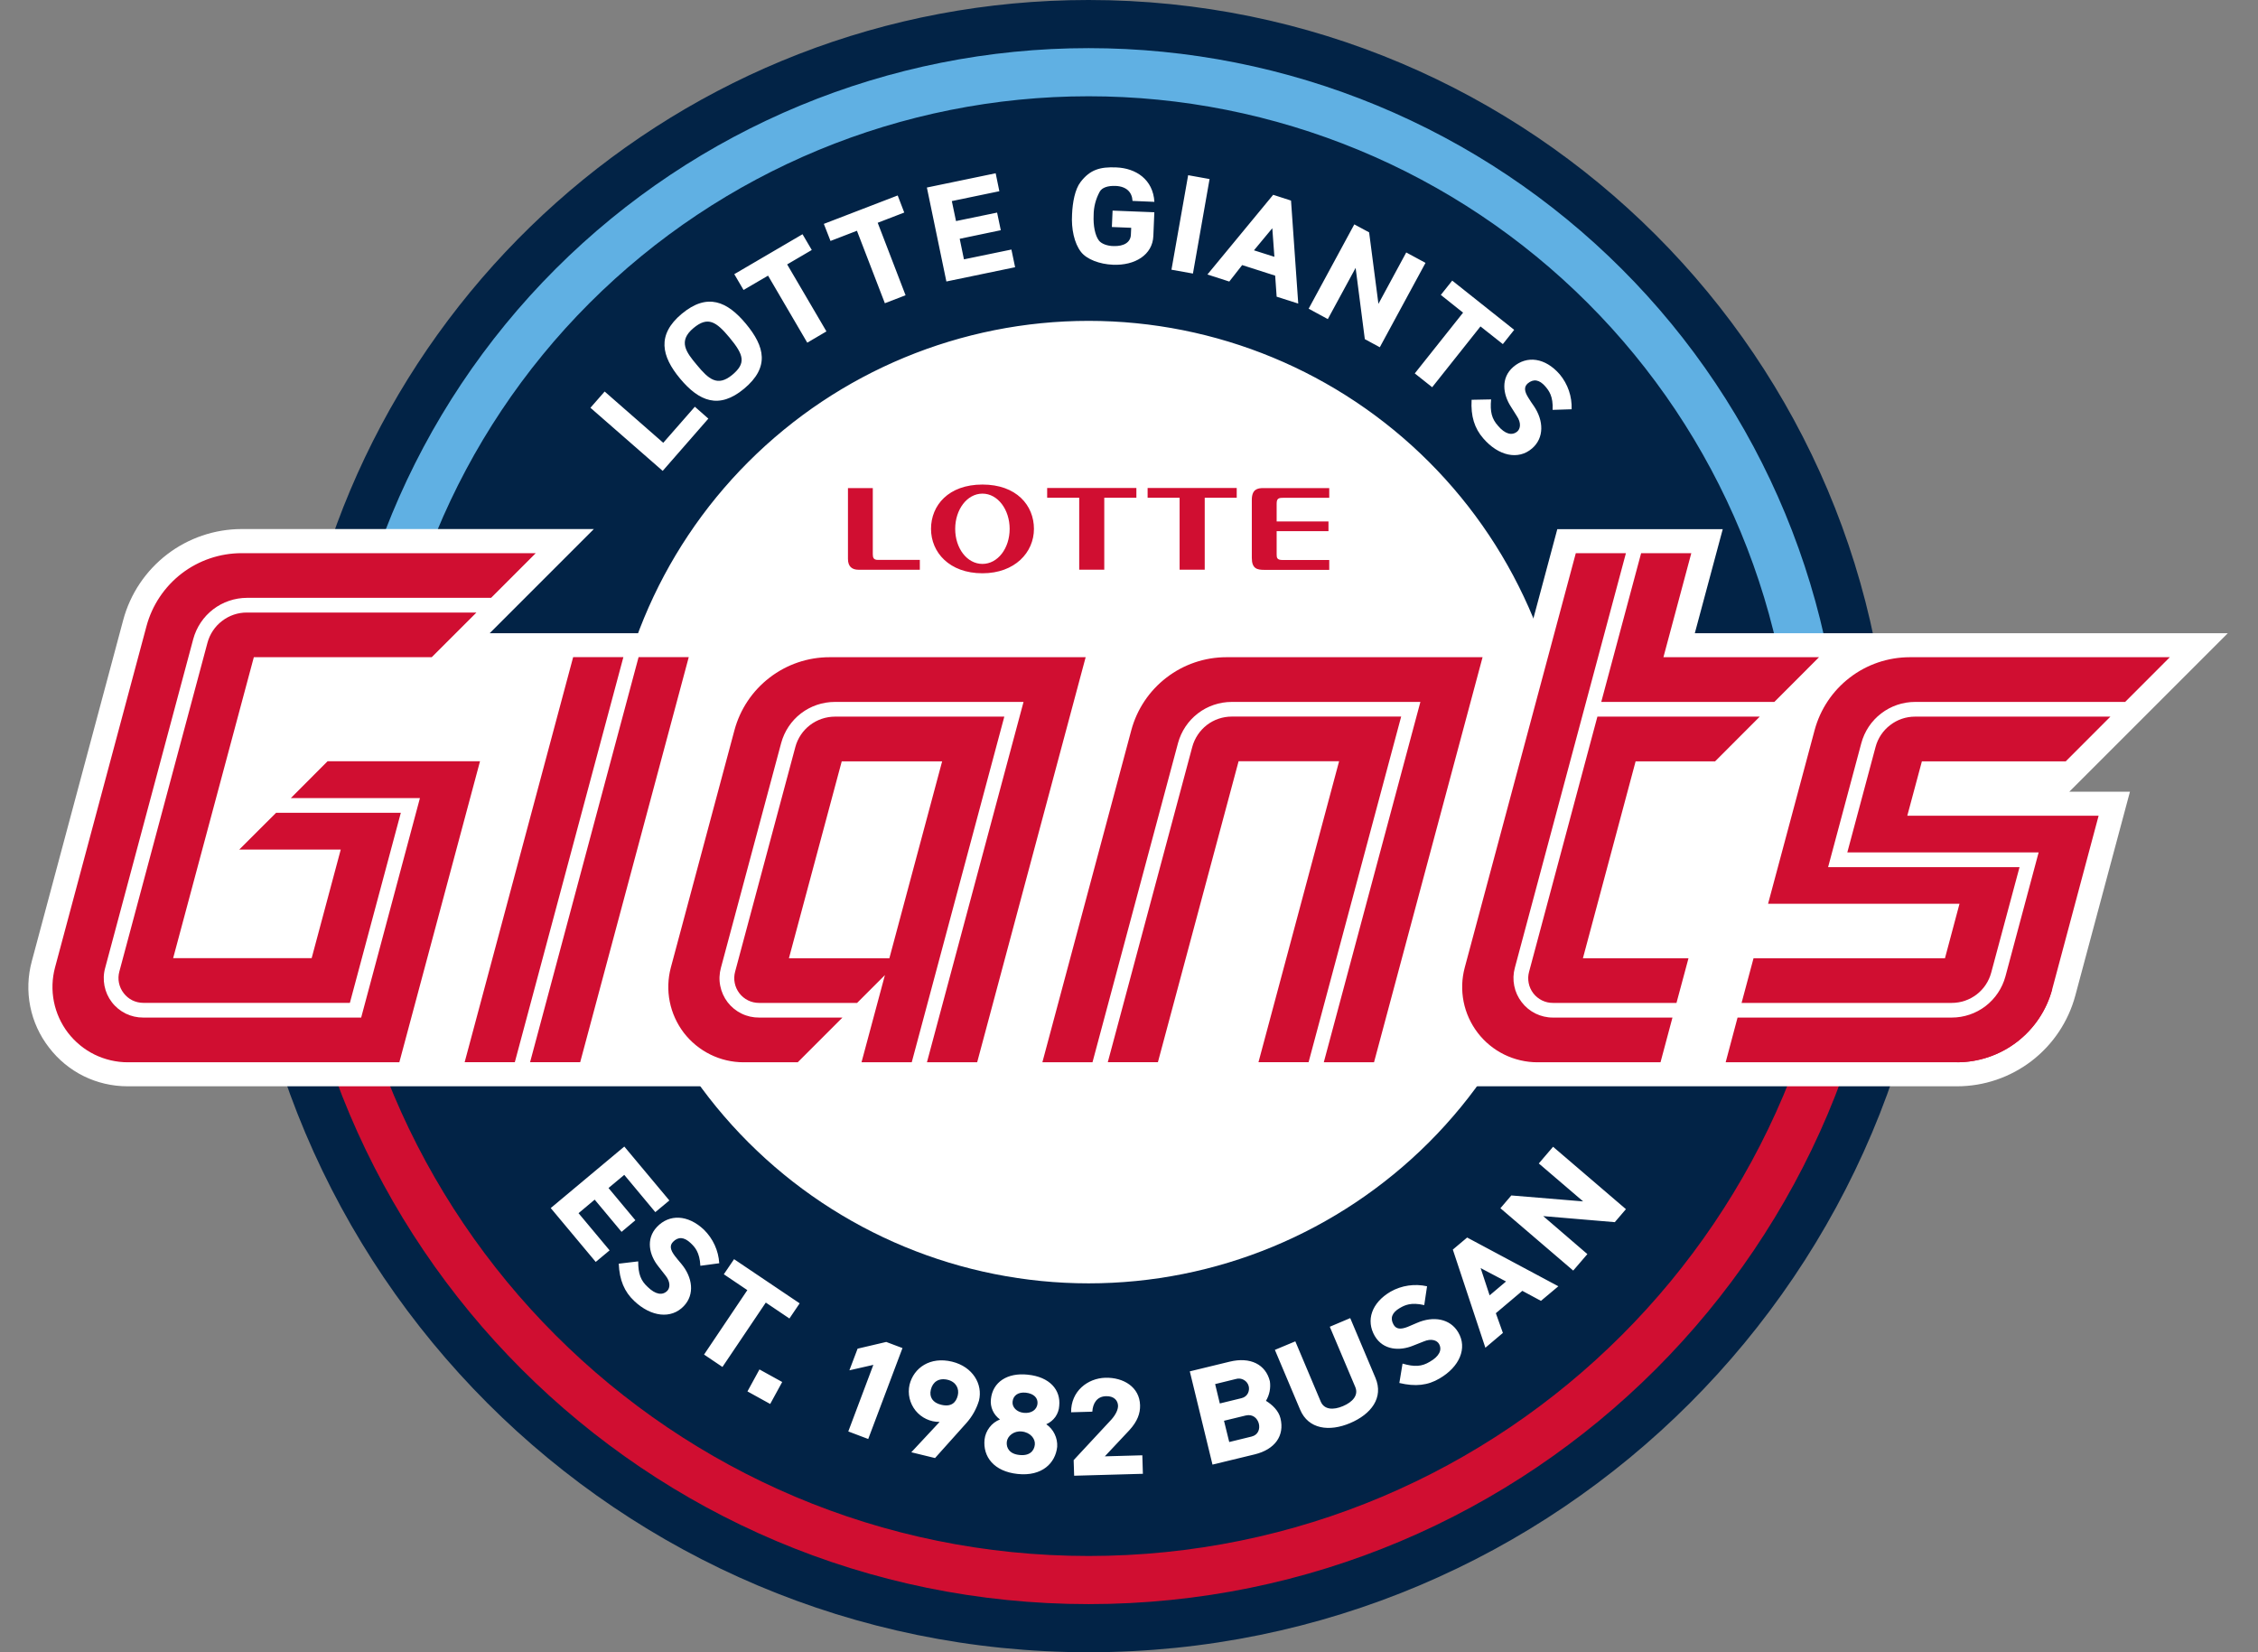 <svg width="41" height="30" viewBox="0 0 41 30" fill="none" xmlns="http://www.w3.org/2000/svg">
<rect x="0" y="0" width="41" height="30" fill="#808080" stroke="none"/>
<g clip-path="url(#clip0_25_1878)">
<path d="M19.766 0C12.342 0 6.229 5.56 5.331 12.742C5.189 13.357 5.101 13.963 5.039 14.563H4.332C4.332 23.089 11.241 30 19.766 30C28.292 30 35.203 23.089 35.203 14.563H34.33C34.33 15.195 34.276 15.813 34.198 16.423C34.052 15.799 33.812 15.176 33.456 14.563H34.33C34.33 6.519 27.809 0 19.766 0Z" fill="#022346"/>
<path d="M19.767 29.126C27.81 29.126 34.33 22.607 34.33 14.564H33.457C33.457 22.124 27.327 28.252 19.767 28.252C12.208 28.252 6.078 22.124 6.078 14.564H5.205C5.205 22.607 11.725 29.126 19.767 29.126Z" fill="#D00E31"/>
<path d="M19.767 0.874C16.137 0.874 12.655 2.317 10.087 4.884C7.52 7.451 6.078 10.933 6.078 14.564H6.952C6.952 11.165 8.302 7.905 10.705 5.502C13.109 3.099 16.368 1.748 19.767 1.748C21.45 1.748 23.117 2.08 24.672 2.724C26.227 3.368 27.639 4.312 28.829 5.502C30.019 6.692 30.963 8.105 31.607 9.66C32.252 11.215 32.583 12.881 32.583 14.564H33.457C33.457 12.766 33.103 10.986 32.415 9.325C31.727 7.664 30.719 6.155 29.447 4.884C28.176 3.613 26.667 2.604 25.006 1.916C23.345 1.228 21.565 0.874 19.767 0.874Z" fill="#60B0E3"/>
<path d="M28.505 14.564C28.505 16.881 27.584 19.104 25.946 20.742C24.307 22.381 22.085 23.302 19.767 23.302C17.45 23.302 15.228 22.381 13.589 20.742C11.95 19.104 11.03 16.881 11.03 14.564C11.03 12.247 11.95 10.024 13.589 8.386C15.228 6.747 17.45 5.826 19.767 5.826C22.085 5.826 24.307 6.747 25.946 8.386C27.584 10.024 28.505 12.247 28.505 14.564ZM10.721 7.404L12.033 8.55L12.862 7.601L12.617 7.385L12.043 8.04L10.979 7.109L10.721 7.404ZM13.512 7.057C13.056 7.438 12.694 7.288 12.35 6.876C12.008 6.466 11.924 6.078 12.379 5.698C12.845 5.31 13.206 5.473 13.544 5.879C13.89 6.295 13.976 6.67 13.512 7.057M12.593 5.956C12.307 6.194 12.458 6.394 12.653 6.626C12.864 6.881 13.027 7.031 13.299 6.804C13.546 6.596 13.512 6.449 13.246 6.129C13.006 5.841 12.854 5.738 12.593 5.956Z" fill="white"/>
<path d="M14.293 4.801L15.006 6.017L14.658 6.222L13.946 5.005L13.501 5.265L13.333 4.978L14.572 4.253L14.74 4.539L14.293 4.801ZM15.937 4.045L16.443 5.361L16.067 5.506L15.56 4.19L15.08 4.375L14.959 4.065L16.3 3.549L16.419 3.859L15.937 4.045ZM17.184 5.111L16.83 3.405L18.079 3.146L18.146 3.472L17.283 3.651L17.359 4.014L18.105 3.86L18.172 4.18L17.426 4.336L17.503 4.709L18.365 4.531L18.432 4.852L17.184 5.111ZM20.942 4.286C20.928 4.627 20.608 4.824 20.209 4.807C19.964 4.797 19.732 4.708 19.628 4.574C19.506 4.417 19.45 4.155 19.466 3.892C19.475 3.675 19.519 3.438 19.619 3.307C19.792 3.079 19.977 3.027 20.271 3.04C20.624 3.054 20.937 3.257 20.961 3.665L20.564 3.648C20.556 3.491 20.455 3.385 20.259 3.376C20.116 3.37 20.009 3.405 19.967 3.483C19.896 3.614 19.858 3.76 19.858 3.908C19.849 4.097 19.884 4.278 19.955 4.369C20 4.426 20.105 4.467 20.221 4.468C20.412 4.474 20.528 4.397 20.534 4.264L20.54 4.136L20.189 4.122L20.202 3.824L20.96 3.854L20.942 4.286ZM21.271 4.897L21.661 4.967L21.963 3.251L21.574 3.181L21.271 4.897ZM23.181 5.387L23.154 5.005L22.555 4.813L22.321 5.112L21.924 4.984L23.118 3.537L23.442 3.642L23.573 5.512L23.181 5.387ZM23.102 4.144L22.769 4.545L23.14 4.663L23.102 4.144ZM24.782 6.158L24.615 4.864L24.11 5.794L23.762 5.605L24.591 4.074L24.86 4.219L25.029 5.517L25.534 4.584L25.884 4.773L25.054 6.305L24.782 6.158ZM26.882 5.927L26.005 7.031L25.689 6.78L26.566 5.677L26.162 5.355L26.369 5.095L27.494 5.989L27.288 6.248L26.882 5.927ZM26.934 7.961C26.773 7.777 26.704 7.557 26.721 7.259L27.075 7.252C27.054 7.478 27.087 7.604 27.201 7.732C27.328 7.881 27.453 7.916 27.55 7.835C27.605 7.788 27.628 7.681 27.541 7.553L27.432 7.38C27.291 7.161 27.246 6.863 27.477 6.663C27.726 6.449 28.058 6.495 28.32 6.796C28.469 6.974 28.546 7.2 28.537 7.431L28.192 7.442C28.204 7.195 28.125 7.093 28.059 7.016C27.951 6.891 27.843 6.875 27.74 6.962C27.669 7.025 27.679 7.105 27.749 7.218C27.769 7.253 27.833 7.348 27.851 7.372C28.032 7.638 28.041 7.951 27.819 8.142C27.568 8.36 27.208 8.278 26.934 7.961ZM37.689 14.26L40.452 11.497H30.774L31.281 9.608H28.277L27.771 11.497H8.892L10.783 9.606H4.386C3.897 9.607 3.421 9.769 3.033 10.067C2.645 10.365 2.365 10.783 2.238 11.255L0.577 17.455C0.505 17.722 0.495 18.002 0.549 18.274C0.603 18.545 0.719 18.8 0.889 19.019C1.232 19.468 1.754 19.724 2.318 19.724H35.535C36.025 19.724 36.5 19.562 36.889 19.264C37.277 18.966 37.556 18.549 37.683 18.076L38.675 14.375H37.574L37.689 14.26Z" fill="white"/>
<path d="M9.347 19.288L11.318 11.933H11.594L9.623 19.288H9.347ZM15.297 18.476H13.784C13.674 18.477 13.565 18.453 13.465 18.404C13.366 18.356 13.279 18.285 13.212 18.198C13.145 18.11 13.099 18.008 13.078 17.9C13.056 17.791 13.061 17.68 13.09 17.573L14.184 13.492C14.242 13.278 14.368 13.088 14.544 12.953C14.721 12.818 14.937 12.745 15.159 12.745H18.585L16.831 19.288H16.555L18.236 13.011H15.159C14.995 13.011 14.836 13.065 14.707 13.165C14.578 13.265 14.485 13.404 14.443 13.562L13.349 17.643C13.331 17.71 13.328 17.78 13.341 17.848C13.355 17.916 13.383 17.979 13.426 18.034C13.468 18.089 13.522 18.133 13.584 18.164C13.646 18.194 13.715 18.209 13.784 18.209H15.563L15.297 18.476ZM20.115 19.288L21.649 13.562C21.692 13.404 21.785 13.265 21.914 13.165C22.044 13.066 22.203 13.012 22.366 13.012H25.444L23.761 19.288H24.039L25.791 12.745H22.366C22.144 12.745 21.928 12.818 21.752 12.953C21.575 13.088 21.448 13.278 21.39 13.492L19.838 19.288H20.115ZM30.369 18.476H28.2C28.089 18.477 27.981 18.452 27.882 18.403C27.783 18.354 27.697 18.283 27.631 18.195C27.563 18.109 27.517 18.007 27.495 17.899C27.473 17.791 27.477 17.679 27.506 17.573L29.524 10.044H29.801L29.076 12.745H32.221L31.953 13.012H29.005L27.765 17.643C27.746 17.71 27.743 17.78 27.757 17.848C27.77 17.916 27.799 17.979 27.841 18.034C27.883 18.089 27.937 18.133 28 18.164C28.062 18.194 28.13 18.209 28.2 18.209H30.441L30.369 18.476ZM31.622 18.209H35.439C35.602 18.208 35.761 18.154 35.89 18.055C36.02 17.956 36.112 17.816 36.155 17.659L36.668 15.743H33.194L33.796 13.492C33.854 13.277 33.98 13.088 34.157 12.953C34.333 12.817 34.549 12.743 34.772 12.743H38.586L38.319 13.011H34.772C34.608 13.011 34.45 13.065 34.32 13.165C34.191 13.264 34.097 13.403 34.055 13.561L33.541 15.476H37.017L36.414 17.727C36.356 17.942 36.229 18.131 36.053 18.267C35.877 18.402 35.661 18.476 35.439 18.476H31.55L31.622 18.209ZM4.484 10.855C4.262 10.856 4.046 10.929 3.87 11.064C3.694 11.199 3.567 11.389 3.509 11.603L1.909 17.573C1.881 17.679 1.877 17.791 1.898 17.899C1.92 18.007 1.966 18.108 2.033 18.196C2.1 18.283 2.186 18.354 2.284 18.403C2.383 18.451 2.492 18.477 2.602 18.476H6.558L7.625 14.493H5.281L5.013 14.759H7.277L6.352 18.21H2.602C2.533 18.21 2.465 18.195 2.403 18.164C2.341 18.134 2.287 18.089 2.245 18.034C2.203 17.98 2.173 17.916 2.16 17.848C2.146 17.78 2.149 17.71 2.167 17.643L3.767 11.673C3.809 11.515 3.902 11.376 4.032 11.276C4.161 11.177 4.32 11.123 4.484 11.123H8.65L8.916 10.855L4.484 10.855Z" fill="white"/>
<path d="M35.58 16.41L35.316 17.399H31.84L31.623 18.21H35.439C35.603 18.21 35.762 18.156 35.892 18.056C36.021 17.957 36.114 17.817 36.156 17.659L36.67 15.745H33.194L33.797 13.494C33.855 13.279 33.981 13.089 34.158 12.954C34.334 12.819 34.55 12.745 34.772 12.745H38.588L39.399 11.933H34.676C34.282 11.934 33.9 12.063 33.588 12.303C33.276 12.542 33.051 12.878 32.949 13.258L32.104 16.41H35.58Z" fill="#D00E31"/>
<path d="M31.334 19.288H35.535C35.929 19.288 36.312 19.158 36.624 18.918C36.936 18.679 37.161 18.343 37.263 17.963L38.106 14.811H34.632L34.897 13.824H37.509L38.32 13.012H34.772C34.608 13.012 34.45 13.066 34.321 13.166C34.191 13.265 34.098 13.404 34.056 13.562L33.543 15.477H37.017L36.414 17.729C36.356 17.943 36.229 18.133 36.053 18.268C35.877 18.403 35.661 18.476 35.439 18.476H31.55L31.334 19.288ZM12.506 11.932H11.595L9.625 19.286H10.535L12.506 11.932ZM10.407 11.932L8.437 19.286H9.348L11.319 11.932H10.407ZM15.062 11.933C14.669 11.933 14.287 12.063 13.975 12.303C13.663 12.542 13.438 12.878 13.336 13.258L12.181 17.567C12.127 17.77 12.12 17.982 12.161 18.187C12.202 18.393 12.29 18.586 12.417 18.753C12.545 18.919 12.709 19.053 12.896 19.146C13.084 19.239 13.291 19.288 13.501 19.288H14.485L15.297 18.476H13.784C13.674 18.477 13.565 18.453 13.465 18.404C13.366 18.356 13.279 18.285 13.212 18.198C13.145 18.11 13.099 18.008 13.078 17.9C13.056 17.791 13.061 17.68 13.09 17.573L14.184 13.492C14.242 13.278 14.368 13.088 14.544 12.953C14.721 12.818 14.936 12.745 15.159 12.745H18.585L16.831 19.288H17.743L19.713 11.933H15.062ZM21.39 13.492C21.448 13.278 21.575 13.088 21.751 12.953C21.927 12.818 22.143 12.745 22.365 12.745H25.791L24.037 19.288H24.949L26.92 11.933H22.269C21.875 11.933 21.493 12.063 21.181 12.303C20.869 12.542 20.644 12.878 20.542 13.258L18.927 19.288H19.837L21.39 13.492Z" fill="#D00E31"/>
<path d="M22.49 13.822L21.025 19.286H20.115L21.649 13.561C21.692 13.403 21.785 13.264 21.914 13.164C22.043 13.065 22.202 13.011 22.365 13.011H25.442L23.761 19.286H22.851L24.315 13.822L22.49 13.822ZM30.71 10.044H29.799L29.075 12.745H32.218L33.029 11.933H30.204L30.71 10.044ZM27.765 17.643C27.746 17.71 27.744 17.78 27.757 17.848C27.77 17.916 27.799 17.98 27.841 18.035C27.883 18.09 27.938 18.134 28 18.165C28.062 18.195 28.13 18.211 28.2 18.21H30.441L30.659 17.399H28.742L29.699 13.824H31.142L31.953 13.012H29.005L27.765 17.643Z" fill="#D00E31"/>
<path d="M29.523 10.044H28.613L26.596 17.569C26.542 17.771 26.535 17.983 26.576 18.189C26.617 18.394 26.705 18.587 26.832 18.753C26.96 18.92 27.124 19.054 27.312 19.147C27.5 19.239 27.707 19.288 27.916 19.288H30.151L30.368 18.476H28.198C28.088 18.477 27.98 18.451 27.881 18.403C27.782 18.354 27.696 18.283 27.63 18.196C27.562 18.108 27.516 18.007 27.495 17.899C27.473 17.791 27.477 17.679 27.506 17.573L29.523 10.044ZM15.159 13.012C14.995 13.013 14.837 13.067 14.707 13.166C14.578 13.265 14.484 13.405 14.442 13.562C14.17 14.583 13.348 17.643 13.348 17.643C13.33 17.71 13.327 17.78 13.341 17.848C13.354 17.915 13.383 17.979 13.425 18.034C13.467 18.089 13.521 18.133 13.583 18.164C13.645 18.195 13.714 18.21 13.783 18.21H15.563L16.068 17.705L15.643 19.288H16.555L18.236 13.012L15.159 13.012ZM16.149 17.399H14.325L15.284 13.824H17.107L16.149 17.399ZM35.535 19.288C35.929 19.287 36.311 19.157 36.623 18.918C36.935 18.678 37.16 18.343 37.262 17.963M3.767 11.671L2.167 17.641C2.149 17.708 2.146 17.778 2.16 17.846C2.174 17.914 2.203 17.978 2.246 18.033C2.287 18.087 2.341 18.132 2.403 18.163C2.465 18.193 2.533 18.209 2.602 18.209H6.353L7.278 14.758H5.013L4.344 15.426H6.187L5.659 17.397H3.144L4.609 11.933H7.839L8.651 11.122H4.484C4.32 11.121 4.162 11.175 4.032 11.275C3.902 11.374 3.809 11.514 3.767 11.671" fill="#D00E31"/>
<path d="M6.558 18.476H2.602C2.491 18.477 2.382 18.452 2.283 18.404C2.184 18.355 2.098 18.285 2.031 18.197C1.964 18.11 1.918 18.008 1.897 17.899C1.876 17.791 1.88 17.679 1.91 17.573L3.509 11.603C3.567 11.389 3.694 11.199 3.87 11.064C4.046 10.929 4.262 10.856 4.484 10.855H8.917L9.728 10.044H4.388C3.994 10.044 3.611 10.174 3.299 10.413C2.987 10.653 2.762 10.989 2.66 11.369L0.999 17.567C0.945 17.77 0.938 17.982 0.979 18.188C1.02 18.393 1.108 18.587 1.235 18.753C1.363 18.919 1.527 19.054 1.715 19.147C1.903 19.239 2.11 19.288 2.32 19.288H7.251L8.716 13.822H5.948L5.281 14.491H7.625L6.558 18.476ZM15.848 10.064C15.848 10.124 15.862 10.166 15.938 10.166H16.702V10.345H15.589C15.467 10.345 15.397 10.283 15.397 10.149V8.862H15.848V10.064ZM17.839 10.409C17.238 10.409 16.905 10.029 16.905 9.603C16.905 9.176 17.222 8.798 17.839 8.798C18.457 8.798 18.774 9.176 18.774 9.603C18.774 10.03 18.428 10.409 17.839 10.409ZM17.344 9.603C17.344 9.954 17.558 10.239 17.839 10.239C18.119 10.239 18.333 9.954 18.333 9.603C18.333 9.254 18.119 8.963 17.839 8.963C17.558 8.963 17.344 9.254 17.344 9.603M20.051 9.038V10.344H19.596V9.038H19.014V8.86H20.634V9.038H20.051ZM21.875 9.038V10.344H21.419V9.038H20.838V8.86H22.456V9.038H21.875ZM24.122 9.468V9.644H23.181V10.063C23.181 10.123 23.184 10.168 23.285 10.168H24.136V10.347H22.955C22.827 10.347 22.73 10.326 22.73 10.13V9.077C22.73 8.883 22.833 8.862 22.941 8.862H24.136V9.039H23.297C23.216 9.039 23.181 9.051 23.181 9.145V9.468L24.122 9.468Z" fill="#D00E31"/>
<path d="M10 21.935L11.336 20.818L12.154 21.797L11.899 22.009L11.335 21.332L11.049 21.571L11.537 22.156L11.286 22.367L10.798 21.782L10.505 22.028L11.069 22.703L10.817 22.913L10 21.935ZM11.517 23.623C11.338 23.456 11.248 23.244 11.235 22.945L11.588 22.903C11.588 23.13 11.635 23.252 11.76 23.367C11.901 23.505 12.029 23.527 12.117 23.437C12.167 23.385 12.179 23.276 12.081 23.156L11.955 22.995C11.792 22.793 11.719 22.5 11.928 22.278C12.154 22.039 12.491 22.054 12.781 22.327C12.946 22.489 13.046 22.706 13.06 22.937L12.717 22.983C12.705 22.736 12.616 22.642 12.542 22.572C12.421 22.457 12.314 22.452 12.219 22.55C12.155 22.618 12.173 22.697 12.253 22.803C12.291 22.852 12.33 22.9 12.371 22.947C12.577 23.194 12.618 23.504 12.416 23.715C12.187 23.956 11.821 23.911 11.517 23.623ZM13.905 23.651L13.118 24.82L12.784 24.595L13.57 23.425L13.143 23.137L13.329 22.863L14.52 23.665L14.334 23.94L13.905 23.651ZM13.572 25.264L13.985 25.492L14.203 25.093L13.79 24.865L13.572 25.264ZM15.572 24.488L15.423 24.881L15.858 24.782L15.403 25.991L15.765 26.128L16.387 24.477L16.092 24.366L15.572 24.488ZM17.288 24.724C17.664 24.816 17.849 25.134 17.776 25.431C17.73 25.583 17.651 25.723 17.545 25.841L16.978 26.474L16.547 26.369L17.061 25.818C16.977 25.819 16.895 25.801 16.819 25.765C16.744 25.73 16.677 25.677 16.625 25.613C16.572 25.547 16.535 25.471 16.516 25.39C16.497 25.309 16.497 25.224 16.515 25.143C16.591 24.835 16.889 24.627 17.288 24.724ZM17.088 25.506C17.273 25.552 17.36 25.466 17.391 25.338C17.421 25.214 17.36 25.091 17.208 25.053C17.045 25.014 16.936 25.092 16.902 25.232C16.869 25.367 16.937 25.47 17.088 25.506ZM18.479 26.763C18.045 26.718 17.845 26.447 17.877 26.138C17.886 26.057 17.918 25.981 17.967 25.917C18.016 25.852 18.082 25.803 18.157 25.773C18.099 25.731 18.053 25.675 18.024 25.61C17.995 25.545 17.984 25.473 17.993 25.402C18.025 25.095 18.29 24.92 18.661 24.96C19.061 25 19.263 25.237 19.233 25.527C19.229 25.599 19.204 25.668 19.163 25.727C19.121 25.785 19.064 25.832 18.998 25.86C19.063 25.906 19.116 25.967 19.15 26.039C19.185 26.111 19.201 26.191 19.196 26.27C19.165 26.565 18.921 26.81 18.479 26.763ZM18.553 25.992C18.409 25.976 18.293 26.074 18.281 26.18C18.269 26.292 18.333 26.401 18.511 26.418C18.695 26.439 18.778 26.344 18.79 26.232C18.802 26.125 18.711 26.008 18.553 25.992ZM18.626 25.287C18.483 25.272 18.397 25.341 18.386 25.45C18.375 25.55 18.46 25.639 18.588 25.653C18.73 25.668 18.825 25.595 18.838 25.492C18.851 25.386 18.774 25.303 18.626 25.287M19.504 26.795L19.495 26.512L20.182 25.773C20.26 25.684 20.302 25.595 20.301 25.524C20.298 25.427 20.225 25.346 20.083 25.351C19.916 25.355 19.843 25.482 19.834 25.632L19.449 25.643C19.444 25.258 19.751 25.025 20.071 25.016C20.401 25.008 20.692 25.185 20.701 25.515C20.705 25.661 20.654 25.808 20.506 25.969L20.061 26.443L20.742 26.424L20.752 26.76L19.504 26.795ZM22.784 26.407L22.016 26.593L21.604 24.9L22.328 24.724C22.705 24.632 22.984 24.776 23.058 25.08C23.076 25.203 23.051 25.328 22.987 25.435C23.099 25.504 23.217 25.613 23.25 25.751C23.329 26.071 23.147 26.318 22.784 26.407ZM22.443 25.038L22.064 25.131L22.149 25.483L22.542 25.387C22.659 25.36 22.693 25.249 22.674 25.171C22.668 25.146 22.657 25.124 22.642 25.104C22.627 25.084 22.608 25.068 22.587 25.056C22.565 25.043 22.541 25.035 22.517 25.032C22.492 25.029 22.467 25.031 22.443 25.038ZM22.621 25.701L22.225 25.797L22.32 26.183L22.725 26.084C22.846 26.055 22.881 25.947 22.858 25.851C22.834 25.754 22.749 25.671 22.621 25.701ZM24.975 25.018C25.127 25.377 24.898 25.678 24.514 25.84C24.14 25.998 23.758 25.954 23.607 25.595L23.149 24.51L23.52 24.355L23.982 25.45C24.046 25.598 24.212 25.605 24.385 25.531C24.561 25.457 24.671 25.333 24.609 25.185L24.146 24.09L24.517 23.933L24.975 25.018ZM26.139 25.029C25.928 25.155 25.7 25.181 25.409 25.111L25.467 24.759C25.686 24.823 25.816 24.813 25.961 24.726C26.133 24.628 26.191 24.51 26.129 24.401C26.092 24.337 25.99 24.297 25.849 24.358L25.659 24.433C25.419 24.532 25.116 24.52 24.962 24.257C24.798 23.974 24.905 23.655 25.249 23.453C25.45 23.339 25.686 23.305 25.912 23.355L25.861 23.697C25.619 23.641 25.505 23.699 25.417 23.75C25.273 23.834 25.237 23.936 25.305 24.054C25.353 24.135 25.433 24.141 25.558 24.093C25.596 24.078 25.701 24.033 25.729 24.02C26.024 23.891 26.332 23.94 26.479 24.193C26.648 24.478 26.501 24.819 26.139 25.029ZM27.98 23.62L27.642 23.438L27.161 23.844L27.289 24.202L26.971 24.471L26.38 22.689L26.64 22.47L28.296 23.355L27.98 23.62ZM26.885 23.025L27.048 23.52L27.346 23.268L26.885 23.025ZM29.321 22.191L28.021 22.081L28.823 22.771L28.566 23.07L27.244 21.938L27.442 21.706L28.746 21.814L27.941 21.125L28.2 20.822L29.523 21.955L29.321 22.191Z" fill="white"/>
</g>
<defs>
<clipPath id="clip0_25_1878">
<rect width="39.938" height="30" fill="white" transform="translate(0.514)"/>
</clipPath>
</defs>
</svg>
